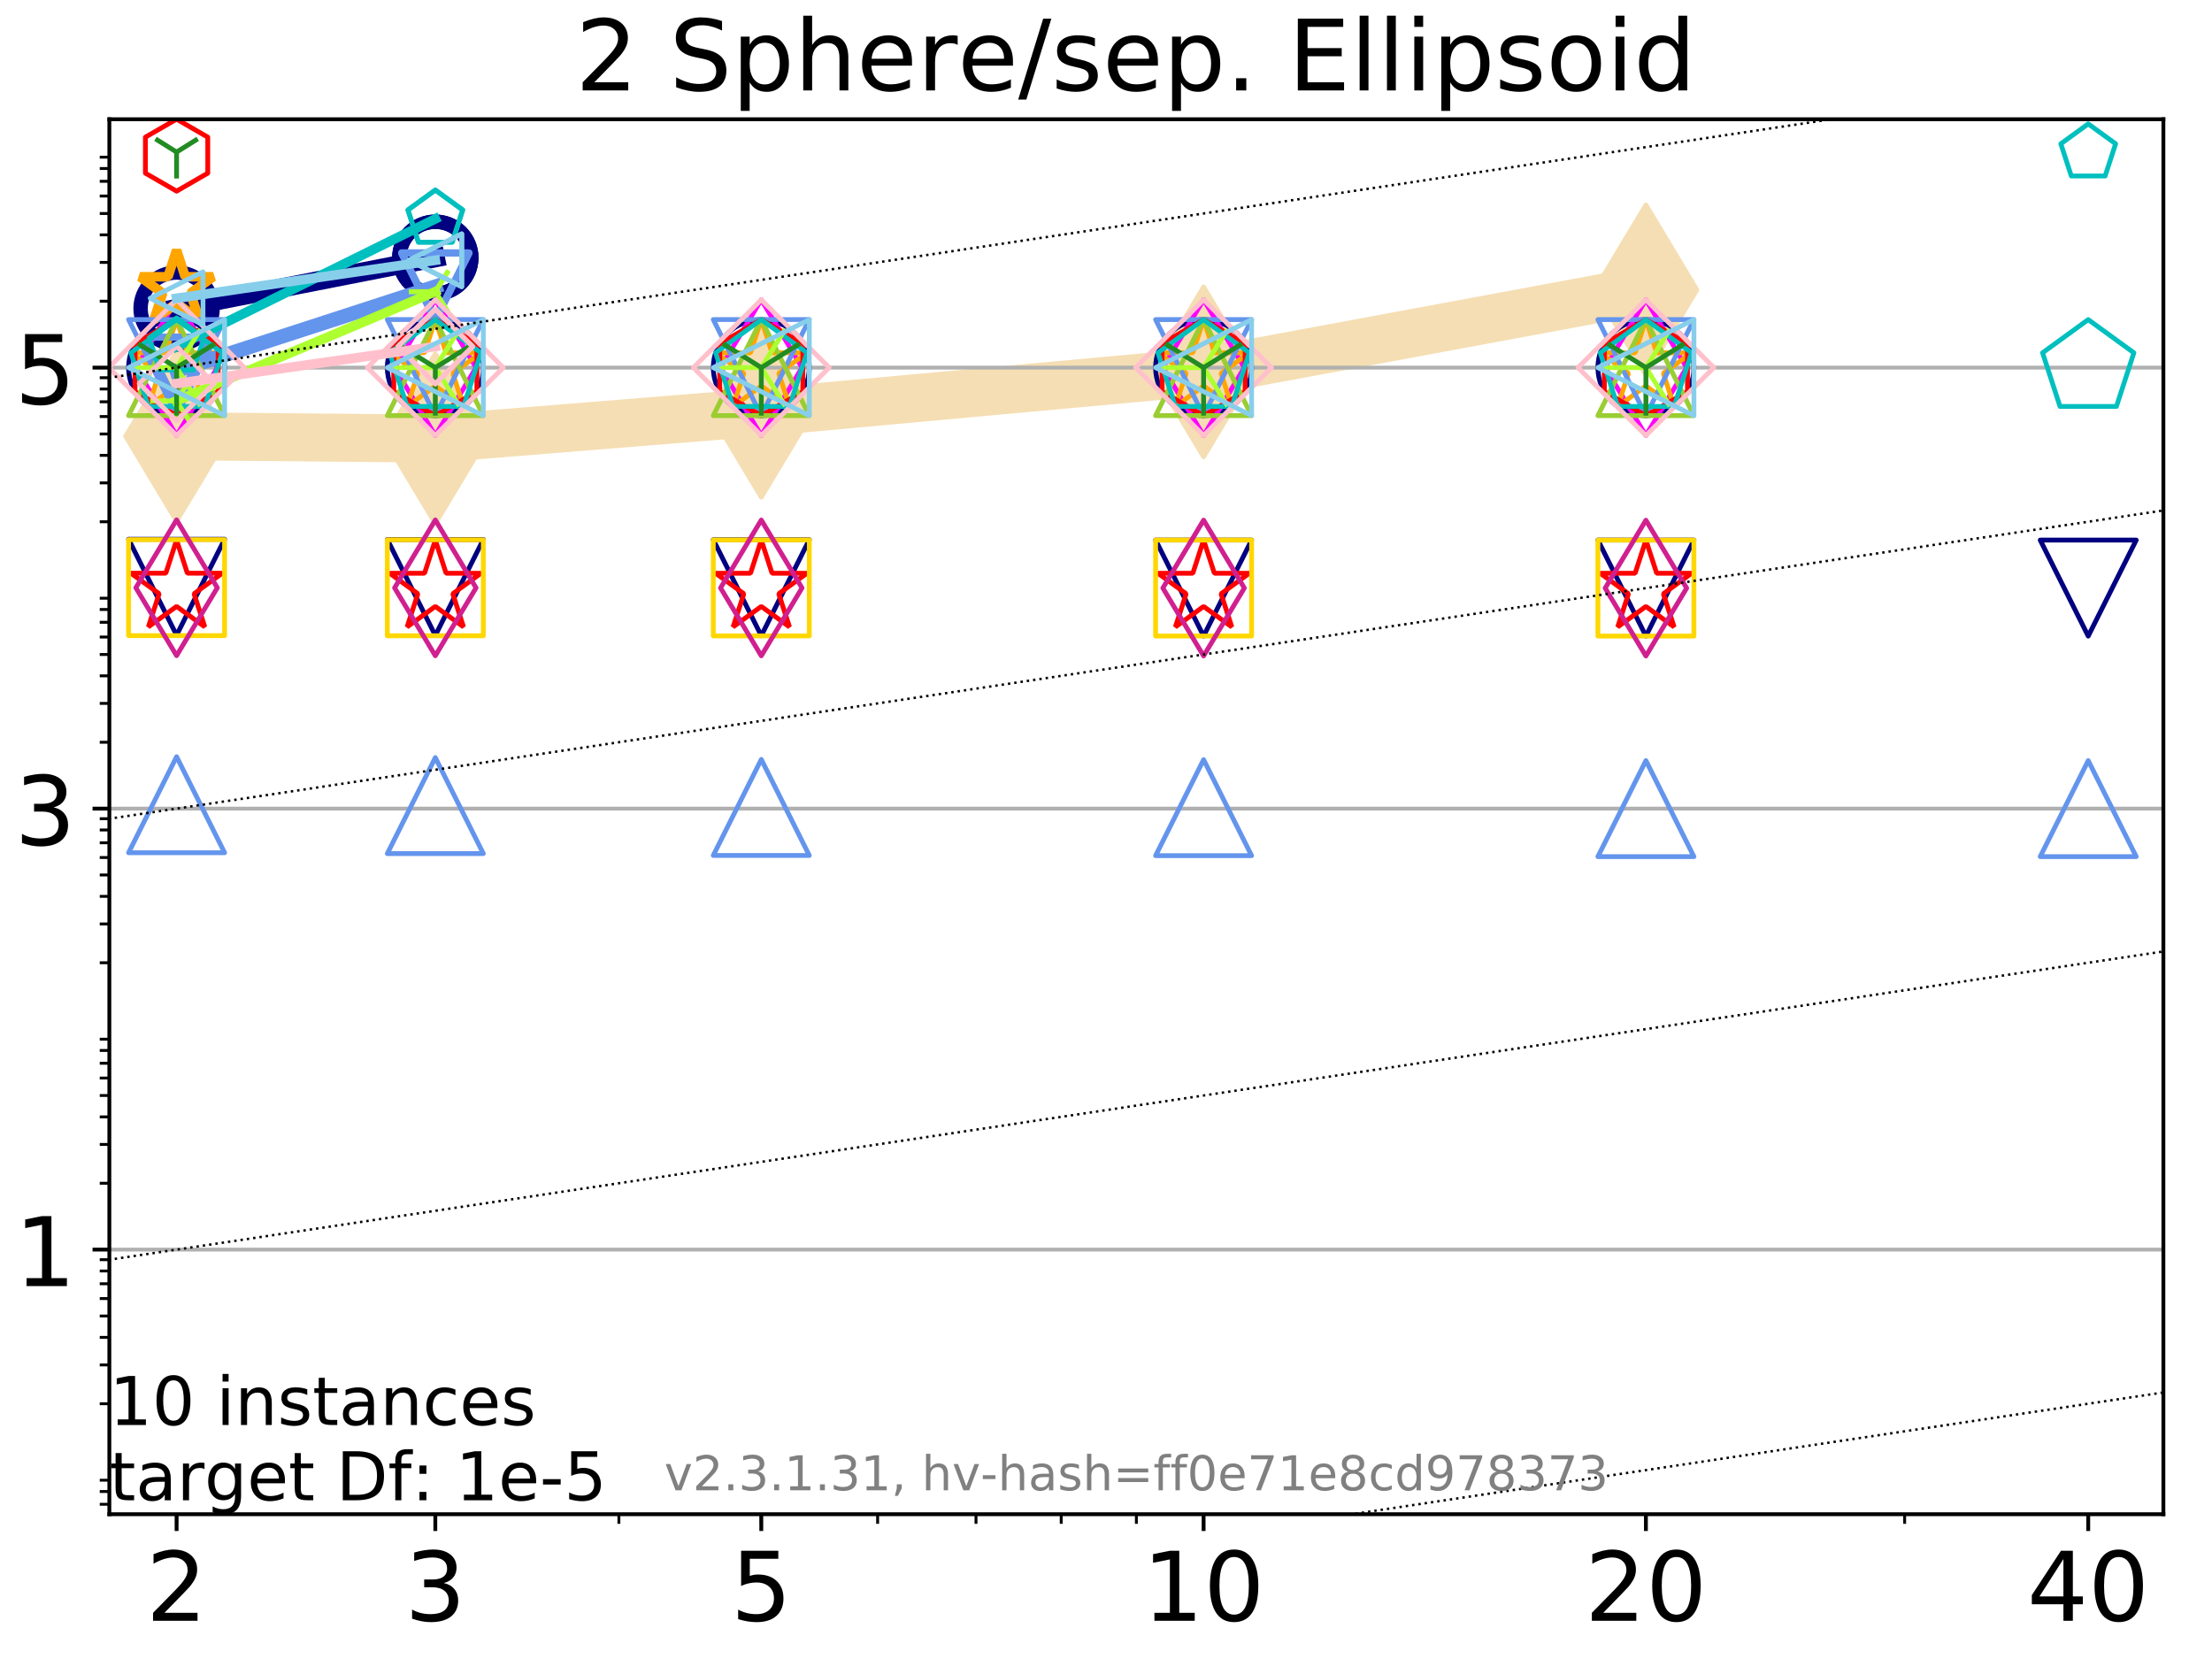 <?xml version="1.0" encoding="utf-8" standalone="no"?>
<!DOCTYPE svg PUBLIC "-//W3C//DTD SVG 1.1//EN"
  "http://www.w3.org/Graphics/SVG/1.1/DTD/svg11.dtd">
<!-- Created with matplotlib (https://matplotlib.org/) -->
<svg height="345.6pt" version="1.1" viewBox="0 0 460.8 345.6" width="460.8pt" xmlns="http://www.w3.org/2000/svg" xmlns:xlink="http://www.w3.org/1999/xlink">
 <defs>
  <style type="text/css">
*{stroke-linecap:butt;stroke-linejoin:round;}
  </style>
 </defs>
 <g id="figure_1">
  <g id="patch_1">
   <path d="M 0 345.6 
L 460.8 345.6 
L 460.8 0 
L 0 0 
z
" style="fill:#ffffff;"/>
  </g>
  <g id="axes_1">
   <g id="patch_2">
    <path d="M 22.78 315.44 
L 450.672 315.44 
L 450.672 24.84 
L 22.78 24.84 
z
" style="fill:#ffffff;"/>
   </g>
   <g id="line2d_1">
    <path clip-path="url(#pe7a09019ab)" d="M 36.786 90.872 
L 90.685 91.376 
L 158.59 85.886 
L 250.732 77.469 
L 342.873 60.388 
" style="fill:none;stroke:#f5deb3;stroke-linecap:square;stroke-width:10;"/>
    <defs>
     <path d="M 0 17.678 
L 10.607 0 
L 0 -17.678 
L -10.607 0 
z
" id="m1c2fada868" style="stroke:#f5deb3;stroke-linejoin:miter;"/>
    </defs>
    <g clip-path="url(#pe7a09019ab)">
     <use style="fill:#f5deb3;stroke:#f5deb3;stroke-linejoin:miter;" x="36.786" xlink:href="#m1c2fada868" y="90.872"/>
     <use style="fill:#f5deb3;stroke:#f5deb3;stroke-linejoin:miter;" x="90.685" xlink:href="#m1c2fada868" y="91.376"/>
     <use style="fill:#f5deb3;stroke:#f5deb3;stroke-linejoin:miter;" x="158.59" xlink:href="#m1c2fada868" y="85.886"/>
     <use style="fill:#f5deb3;stroke:#f5deb3;stroke-linejoin:miter;" x="250.732" xlink:href="#m1c2fada868" y="77.469"/>
     <use style="fill:#f5deb3;stroke:#f5deb3;stroke-linejoin:miter;" x="342.873" xlink:href="#m1c2fada868" y="60.388"/>
    </g>
   </g>
   <g id="matplotlib.axis_1">
    <g id="xtick_1">
     <g id="line2d_2">
      <defs>
       <path d="M 0 0 
L 0 3.5 
" id="mb286a86d9a" style="stroke:#000000;stroke-width:0.8;"/>
      </defs>
      <g>
       <use style="stroke:#000000;stroke-width:0.8;" x="36.786" xlink:href="#mb286a86d9a" y="315.44"/>
      </g>
     </g>
     <g id="text_1">
      <!-- 2 -->
      <defs>
       <path d="M 19.188 8.297 
L 53.609 8.297 
L 53.609 0 
L 7.328 0 
L 7.328 8.297 
Q 12.938 14.109 22.625 23.891 
Q 32.328 33.688 34.812 36.531 
Q 39.547 41.844 41.422 45.531 
Q 43.312 49.219 43.312 52.781 
Q 43.312 58.594 39.234 62.25 
Q 35.156 65.922 28.609 65.922 
Q 23.969 65.922 18.812 64.312 
Q 13.672 62.703 7.812 59.422 
L 7.812 69.391 
Q 13.766 71.781 18.938 73 
Q 24.125 74.219 28.422 74.219 
Q 39.75 74.219 46.484 68.547 
Q 53.219 62.891 53.219 53.422 
Q 53.219 48.922 51.531 44.891 
Q 49.859 40.875 45.406 35.406 
Q 44.188 33.984 37.641 27.219 
Q 31.109 20.453 19.188 8.297 
z
" id="DejaVuSans-50"/>
      </defs>
      <g transform="translate(30.423 337.637)scale(0.2 -0.2)">
       <use xlink:href="#DejaVuSans-50"/>
      </g>
     </g>
    </g>
    <g id="xtick_2">
     <g id="line2d_3">
      <g>
       <use style="stroke:#000000;stroke-width:0.8;" x="90.685" xlink:href="#mb286a86d9a" y="315.44"/>
      </g>
     </g>
     <g id="text_2">
      <!-- 3 -->
      <defs>
       <path d="M 40.578 39.312 
Q 47.656 37.797 51.625 33 
Q 55.609 28.219 55.609 21.188 
Q 55.609 10.406 48.188 4.484 
Q 40.766 -1.422 27.094 -1.422 
Q 22.516 -1.422 17.656 -0.516 
Q 12.797 0.391 7.625 2.203 
L 7.625 11.719 
Q 11.719 9.328 16.594 8.109 
Q 21.484 6.891 26.812 6.891 
Q 36.078 6.891 40.938 10.547 
Q 45.797 14.203 45.797 21.188 
Q 45.797 27.641 41.281 31.266 
Q 36.766 34.906 28.719 34.906 
L 20.219 34.906 
L 20.219 43.016 
L 29.109 43.016 
Q 36.375 43.016 40.234 45.922 
Q 44.094 48.828 44.094 54.297 
Q 44.094 59.906 40.109 62.906 
Q 36.141 65.922 28.719 65.922 
Q 24.656 65.922 20.016 65.031 
Q 15.375 64.156 9.812 62.312 
L 9.812 71.094 
Q 15.438 72.656 20.344 73.438 
Q 25.25 74.219 29.594 74.219 
Q 40.828 74.219 47.359 69.109 
Q 53.906 64.016 53.906 55.328 
Q 53.906 49.266 50.438 45.094 
Q 46.969 40.922 40.578 39.312 
z
" id="DejaVuSans-51"/>
      </defs>
      <g transform="translate(84.323 337.637)scale(0.2 -0.2)">
       <use xlink:href="#DejaVuSans-51"/>
      </g>
     </g>
    </g>
    <g id="xtick_3">
     <g id="line2d_4">
      <g>
       <use style="stroke:#000000;stroke-width:0.8;" x="158.59" xlink:href="#mb286a86d9a" y="315.44"/>
      </g>
     </g>
     <g id="text_3">
      <!-- 5 -->
      <defs>
       <path d="M 10.797 72.906 
L 49.516 72.906 
L 49.516 64.594 
L 19.828 64.594 
L 19.828 46.734 
Q 21.969 47.469 24.109 47.828 
Q 26.266 48.188 28.422 48.188 
Q 40.625 48.188 47.75 41.5 
Q 54.891 34.812 54.891 23.391 
Q 54.891 11.625 47.562 5.094 
Q 40.234 -1.422 26.906 -1.422 
Q 22.312 -1.422 17.547 -0.641 
Q 12.797 0.141 7.719 1.703 
L 7.719 11.625 
Q 12.109 9.234 16.797 8.062 
Q 21.484 6.891 26.703 6.891 
Q 35.156 6.891 40.078 11.328 
Q 45.016 15.766 45.016 23.391 
Q 45.016 31 40.078 35.438 
Q 35.156 39.891 26.703 39.891 
Q 22.75 39.891 18.812 39.016 
Q 14.891 38.141 10.797 36.281 
z
" id="DejaVuSans-53"/>
      </defs>
      <g transform="translate(152.228 337.637)scale(0.2 -0.2)">
       <use xlink:href="#DejaVuSans-53"/>
      </g>
     </g>
    </g>
    <g id="xtick_4">
     <g id="line2d_5">
      <g>
       <use style="stroke:#000000;stroke-width:0.8;" x="250.732" xlink:href="#mb286a86d9a" y="315.44"/>
      </g>
     </g>
     <g id="text_4">
      <!-- 10 -->
      <defs>
       <path d="M 12.406 8.297 
L 28.516 8.297 
L 28.516 63.922 
L 10.984 60.406 
L 10.984 69.391 
L 28.422 72.906 
L 38.281 72.906 
L 38.281 8.297 
L 54.391 8.297 
L 54.391 0 
L 12.406 0 
z
" id="DejaVuSans-49"/>
       <path d="M 31.781 66.406 
Q 24.172 66.406 20.328 58.906 
Q 16.5 51.422 16.5 36.375 
Q 16.5 21.391 20.328 13.891 
Q 24.172 6.391 31.781 6.391 
Q 39.453 6.391 43.281 13.891 
Q 47.125 21.391 47.125 36.375 
Q 47.125 51.422 43.281 58.906 
Q 39.453 66.406 31.781 66.406 
z
M 31.781 74.219 
Q 44.047 74.219 50.516 64.516 
Q 56.984 54.828 56.984 36.375 
Q 56.984 17.969 50.516 8.266 
Q 44.047 -1.422 31.781 -1.422 
Q 19.531 -1.422 13.062 8.266 
Q 6.594 17.969 6.594 36.375 
Q 6.594 54.828 13.062 64.516 
Q 19.531 74.219 31.781 74.219 
z
" id="DejaVuSans-48"/>
      </defs>
      <g transform="translate(238.007 337.637)scale(0.2 -0.2)">
       <use xlink:href="#DejaVuSans-49"/>
       <use x="63.623" xlink:href="#DejaVuSans-48"/>
      </g>
     </g>
    </g>
    <g id="xtick_5">
     <g id="line2d_6">
      <g>
       <use style="stroke:#000000;stroke-width:0.8;" x="342.873" xlink:href="#mb286a86d9a" y="315.44"/>
      </g>
     </g>
     <g id="text_5">
      <!-- 20 -->
      <g transform="translate(330.148 337.637)scale(0.2 -0.2)">
       <use xlink:href="#DejaVuSans-50"/>
       <use x="63.623" xlink:href="#DejaVuSans-48"/>
      </g>
     </g>
    </g>
    <g id="xtick_6">
     <g id="line2d_7">
      <g>
       <use style="stroke:#000000;stroke-width:0.8;" x="435.015" xlink:href="#mb286a86d9a" y="315.44"/>
      </g>
     </g>
     <g id="text_6">
      <!-- 40 -->
      <defs>
       <path d="M 37.797 64.312 
L 12.891 25.391 
L 37.797 25.391 
z
M 35.203 72.906 
L 47.609 72.906 
L 47.609 25.391 
L 58.016 25.391 
L 58.016 17.188 
L 47.609 17.188 
L 47.609 0 
L 37.797 0 
L 37.797 17.188 
L 4.891 17.188 
L 4.891 26.703 
z
" id="DejaVuSans-52"/>
      </defs>
      <g transform="translate(422.29 337.637)scale(0.2 -0.2)">
       <use xlink:href="#DejaVuSans-52"/>
       <use x="63.623" xlink:href="#DejaVuSans-48"/>
      </g>
     </g>
    </g>
    <g id="xtick_7">
     <g id="line2d_8">
      <defs>
       <path d="M 0 0 
L 0 2 
" id="me981cc9630" style="stroke:#000000;stroke-width:0.6;"/>
      </defs>
      <g>
       <use style="stroke:#000000;stroke-width:0.6;" x="36.786" xlink:href="#me981cc9630" y="315.44"/>
      </g>
     </g>
    </g>
    <g id="xtick_8">
     <g id="line2d_9">
      <g>
       <use style="stroke:#000000;stroke-width:0.6;" x="90.685" xlink:href="#me981cc9630" y="315.44"/>
      </g>
     </g>
    </g>
    <g id="xtick_9">
     <g id="line2d_10">
      <g>
       <use style="stroke:#000000;stroke-width:0.6;" x="128.927" xlink:href="#me981cc9630" y="315.44"/>
      </g>
     </g>
    </g>
    <g id="xtick_10">
     <g id="line2d_11">
      <g>
       <use style="stroke:#000000;stroke-width:0.6;" x="158.59" xlink:href="#me981cc9630" y="315.44"/>
      </g>
     </g>
    </g>
    <g id="xtick_11">
     <g id="line2d_12">
      <g>
       <use style="stroke:#000000;stroke-width:0.6;" x="182.827" xlink:href="#me981cc9630" y="315.44"/>
      </g>
     </g>
    </g>
    <g id="xtick_12">
     <g id="line2d_13">
      <g>
       <use style="stroke:#000000;stroke-width:0.6;" x="203.318" xlink:href="#me981cc9630" y="315.44"/>
      </g>
     </g>
    </g>
    <g id="xtick_13">
     <g id="line2d_14">
      <g>
       <use style="stroke:#000000;stroke-width:0.6;" x="221.069" xlink:href="#me981cc9630" y="315.44"/>
      </g>
     </g>
    </g>
    <g id="xtick_14">
     <g id="line2d_15">
      <g>
       <use style="stroke:#000000;stroke-width:0.6;" x="236.726" xlink:href="#me981cc9630" y="315.44"/>
      </g>
     </g>
    </g>
    <g id="xtick_15">
     <g id="line2d_16">
      <g>
       <use style="stroke:#000000;stroke-width:0.6;" x="342.873" xlink:href="#me981cc9630" y="315.44"/>
      </g>
     </g>
    </g>
    <g id="xtick_16">
     <g id="line2d_17">
      <g>
       <use style="stroke:#000000;stroke-width:0.6;" x="396.773" xlink:href="#me981cc9630" y="315.44"/>
      </g>
     </g>
    </g>
    <g id="xtick_17">
     <g id="line2d_18">
      <g>
       <use style="stroke:#000000;stroke-width:0.6;" x="435.015" xlink:href="#me981cc9630" y="315.44"/>
      </g>
     </g>
    </g>
   </g>
   <g id="matplotlib.axis_2">
    <g id="ytick_1">
     <g id="line2d_19">
      <path clip-path="url(#pe7a09019ab)" d="M 22.78 260.319 
L 450.672 260.319 
" style="fill:none;stroke:#b0b0b0;stroke-linecap:square;stroke-width:0.8;"/>
     </g>
     <g id="line2d_20">
      <defs>
       <path d="M 0 0 
L -3.5 0 
" id="m8af84b17a2" style="stroke:#000000;stroke-width:0.8;"/>
      </defs>
      <g>
       <use style="stroke:#000000;stroke-width:0.8;" x="22.78" xlink:href="#m8af84b17a2" y="260.319"/>
      </g>
     </g>
     <g id="text_7">
      <!-- 1 -->
      <g transform="translate(3.055 267.917)scale(0.2 -0.2)">
       <use xlink:href="#DejaVuSans-49"/>
      </g>
     </g>
    </g>
    <g id="ytick_2">
     <g id="line2d_21">
      <path clip-path="url(#pe7a09019ab)" d="M 22.78 168.45 
L 450.672 168.45 
" style="fill:none;stroke:#b0b0b0;stroke-linecap:square;stroke-width:0.8;"/>
     </g>
     <g id="line2d_22">
      <g>
       <use style="stroke:#000000;stroke-width:0.8;" x="22.78" xlink:href="#m8af84b17a2" y="168.45"/>
      </g>
     </g>
     <g id="text_8">
      <!-- 3 -->
      <g transform="translate(3.055 176.048)scale(0.2 -0.2)">
       <use xlink:href="#DejaVuSans-51"/>
      </g>
     </g>
    </g>
    <g id="ytick_3">
     <g id="line2d_23">
      <path clip-path="url(#pe7a09019ab)" d="M 22.78 76.581 
L 450.672 76.581 
" style="fill:none;stroke:#b0b0b0;stroke-linecap:square;stroke-width:0.8;"/>
     </g>
     <g id="line2d_24">
      <g>
       <use style="stroke:#000000;stroke-width:0.8;" x="22.78" xlink:href="#m8af84b17a2" y="76.581"/>
      </g>
     </g>
     <g id="text_9">
      <!-- 5 -->
      <g transform="translate(3.055 84.179)scale(0.2 -0.2)">
       <use xlink:href="#DejaVuSans-53"/>
      </g>
     </g>
    </g>
    <g id="ytick_4">
     <g id="line2d_25">
      <defs>
       <path d="M 0 0 
L -2 0 
" id="maca66e34ed" style="stroke:#000000;stroke-width:0.6;"/>
      </defs>
      <g>
       <use style="stroke:#000000;stroke-width:0.6;" x="22.78" xlink:href="#maca66e34ed" y="313.368"/>
      </g>
     </g>
    </g>
    <g id="ytick_5">
     <g id="line2d_26">
      <g>
       <use style="stroke:#000000;stroke-width:0.6;" x="22.78" xlink:href="#maca66e34ed" y="310.705"/>
      </g>
     </g>
    </g>
    <g id="ytick_6">
     <g id="line2d_27">
      <g>
       <use style="stroke:#000000;stroke-width:0.6;" x="22.78" xlink:href="#maca66e34ed" y="308.355"/>
      </g>
     </g>
    </g>
    <g id="ytick_7">
     <g id="line2d_28">
      <g>
       <use style="stroke:#000000;stroke-width:0.6;" x="22.78" xlink:href="#maca66e34ed" y="292.425"/>
      </g>
     </g>
    </g>
    <g id="ytick_8">
     <g id="line2d_29">
      <g>
       <use style="stroke:#000000;stroke-width:0.6;" x="22.78" xlink:href="#maca66e34ed" y="284.337"/>
      </g>
     </g>
    </g>
    <g id="ytick_9">
     <g id="line2d_30">
      <g>
       <use style="stroke:#000000;stroke-width:0.6;" x="22.78" xlink:href="#maca66e34ed" y="278.598"/>
      </g>
     </g>
    </g>
    <g id="ytick_10">
     <g id="line2d_31">
      <g>
       <use style="stroke:#000000;stroke-width:0.6;" x="22.78" xlink:href="#maca66e34ed" y="274.146"/>
      </g>
     </g>
    </g>
    <g id="ytick_11">
     <g id="line2d_32">
      <g>
       <use style="stroke:#000000;stroke-width:0.6;" x="22.78" xlink:href="#maca66e34ed" y="270.509"/>
      </g>
     </g>
    </g>
    <g id="ytick_12">
     <g id="line2d_33">
      <g>
       <use style="stroke:#000000;stroke-width:0.6;" x="22.78" xlink:href="#maca66e34ed" y="267.434"/>
      </g>
     </g>
    </g>
    <g id="ytick_13">
     <g id="line2d_34">
      <g>
       <use style="stroke:#000000;stroke-width:0.6;" x="22.78" xlink:href="#maca66e34ed" y="264.77"/>
      </g>
     </g>
    </g>
    <g id="ytick_14">
     <g id="line2d_35">
      <g>
       <use style="stroke:#000000;stroke-width:0.6;" x="22.78" xlink:href="#maca66e34ed" y="262.42"/>
      </g>
     </g>
    </g>
    <g id="ytick_15">
     <g id="line2d_36">
      <g>
       <use style="stroke:#000000;stroke-width:0.6;" x="22.78" xlink:href="#maca66e34ed" y="246.491"/>
      </g>
     </g>
    </g>
    <g id="ytick_16">
     <g id="line2d_37">
      <g>
       <use style="stroke:#000000;stroke-width:0.6;" x="22.78" xlink:href="#maca66e34ed" y="238.402"/>
      </g>
     </g>
    </g>
    <g id="ytick_17">
     <g id="line2d_38">
      <g>
       <use style="stroke:#000000;stroke-width:0.6;" x="22.78" xlink:href="#maca66e34ed" y="232.663"/>
      </g>
     </g>
    </g>
    <g id="ytick_18">
     <g id="line2d_39">
      <g>
       <use style="stroke:#000000;stroke-width:0.6;" x="22.78" xlink:href="#maca66e34ed" y="228.212"/>
      </g>
     </g>
    </g>
    <g id="ytick_19">
     <g id="line2d_40">
      <g>
       <use style="stroke:#000000;stroke-width:0.6;" x="22.78" xlink:href="#maca66e34ed" y="224.575"/>
      </g>
     </g>
    </g>
    <g id="ytick_20">
     <g id="line2d_41">
      <g>
       <use style="stroke:#000000;stroke-width:0.6;" x="22.78" xlink:href="#maca66e34ed" y="221.499"/>
      </g>
     </g>
    </g>
    <g id="ytick_21">
     <g id="line2d_42">
      <g>
       <use style="stroke:#000000;stroke-width:0.6;" x="22.78" xlink:href="#maca66e34ed" y="218.836"/>
      </g>
     </g>
    </g>
    <g id="ytick_22">
     <g id="line2d_43">
      <g>
       <use style="stroke:#000000;stroke-width:0.6;" x="22.78" xlink:href="#maca66e34ed" y="216.486"/>
      </g>
     </g>
    </g>
    <g id="ytick_23">
     <g id="line2d_44">
      <g>
       <use style="stroke:#000000;stroke-width:0.6;" x="22.78" xlink:href="#maca66e34ed" y="200.556"/>
      </g>
     </g>
    </g>
    <g id="ytick_24">
     <g id="line2d_45">
      <g>
       <use style="stroke:#000000;stroke-width:0.6;" x="22.78" xlink:href="#maca66e34ed" y="192.468"/>
      </g>
     </g>
    </g>
    <g id="ytick_25">
     <g id="line2d_46">
      <g>
       <use style="stroke:#000000;stroke-width:0.6;" x="22.78" xlink:href="#maca66e34ed" y="186.729"/>
      </g>
     </g>
    </g>
    <g id="ytick_26">
     <g id="line2d_47">
      <g>
       <use style="stroke:#000000;stroke-width:0.6;" x="22.78" xlink:href="#maca66e34ed" y="182.277"/>
      </g>
     </g>
    </g>
    <g id="ytick_27">
     <g id="line2d_48">
      <g>
       <use style="stroke:#000000;stroke-width:0.6;" x="22.78" xlink:href="#maca66e34ed" y="178.64"/>
      </g>
     </g>
    </g>
    <g id="ytick_28">
     <g id="line2d_49">
      <g>
       <use style="stroke:#000000;stroke-width:0.6;" x="22.78" xlink:href="#maca66e34ed" y="175.565"/>
      </g>
     </g>
    </g>
    <g id="ytick_29">
     <g id="line2d_50">
      <g>
       <use style="stroke:#000000;stroke-width:0.6;" x="22.78" xlink:href="#maca66e34ed" y="172.901"/>
      </g>
     </g>
    </g>
    <g id="ytick_30">
     <g id="line2d_51">
      <g>
       <use style="stroke:#000000;stroke-width:0.6;" x="22.78" xlink:href="#maca66e34ed" y="170.552"/>
      </g>
     </g>
    </g>
    <g id="ytick_31">
     <g id="line2d_52">
      <g>
       <use style="stroke:#000000;stroke-width:0.6;" x="22.78" xlink:href="#maca66e34ed" y="154.622"/>
      </g>
     </g>
    </g>
    <g id="ytick_32">
     <g id="line2d_53">
      <g>
       <use style="stroke:#000000;stroke-width:0.6;" x="22.78" xlink:href="#maca66e34ed" y="146.533"/>
      </g>
     </g>
    </g>
    <g id="ytick_33">
     <g id="line2d_54">
      <g>
       <use style="stroke:#000000;stroke-width:0.6;" x="22.78" xlink:href="#maca66e34ed" y="140.794"/>
      </g>
     </g>
    </g>
    <g id="ytick_34">
     <g id="line2d_55">
      <g>
       <use style="stroke:#000000;stroke-width:0.6;" x="22.78" xlink:href="#maca66e34ed" y="136.343"/>
      </g>
     </g>
    </g>
    <g id="ytick_35">
     <g id="line2d_56">
      <g>
       <use style="stroke:#000000;stroke-width:0.6;" x="22.78" xlink:href="#maca66e34ed" y="132.706"/>
      </g>
     </g>
    </g>
    <g id="ytick_36">
     <g id="line2d_57">
      <g>
       <use style="stroke:#000000;stroke-width:0.6;" x="22.78" xlink:href="#maca66e34ed" y="129.631"/>
      </g>
     </g>
    </g>
    <g id="ytick_37">
     <g id="line2d_58">
      <g>
       <use style="stroke:#000000;stroke-width:0.6;" x="22.78" xlink:href="#maca66e34ed" y="126.967"/>
      </g>
     </g>
    </g>
    <g id="ytick_38">
     <g id="line2d_59">
      <g>
       <use style="stroke:#000000;stroke-width:0.6;" x="22.78" xlink:href="#maca66e34ed" y="124.617"/>
      </g>
     </g>
    </g>
    <g id="ytick_39">
     <g id="line2d_60">
      <g>
       <use style="stroke:#000000;stroke-width:0.6;" x="22.78" xlink:href="#maca66e34ed" y="108.688"/>
      </g>
     </g>
    </g>
    <g id="ytick_40">
     <g id="line2d_61">
      <g>
       <use style="stroke:#000000;stroke-width:0.6;" x="22.78" xlink:href="#maca66e34ed" y="100.599"/>
      </g>
     </g>
    </g>
    <g id="ytick_41">
     <g id="line2d_62">
      <g>
       <use style="stroke:#000000;stroke-width:0.6;" x="22.78" xlink:href="#maca66e34ed" y="94.86"/>
      </g>
     </g>
    </g>
    <g id="ytick_42">
     <g id="line2d_63">
      <g>
       <use style="stroke:#000000;stroke-width:0.6;" x="22.78" xlink:href="#maca66e34ed" y="90.408"/>
      </g>
     </g>
    </g>
    <g id="ytick_43">
     <g id="line2d_64">
      <g>
       <use style="stroke:#000000;stroke-width:0.6;" x="22.78" xlink:href="#maca66e34ed" y="86.771"/>
      </g>
     </g>
    </g>
    <g id="ytick_44">
     <g id="line2d_65">
      <g>
       <use style="stroke:#000000;stroke-width:0.6;" x="22.78" xlink:href="#maca66e34ed" y="83.696"/>
      </g>
     </g>
    </g>
    <g id="ytick_45">
     <g id="line2d_66">
      <g>
       <use style="stroke:#000000;stroke-width:0.6;" x="22.78" xlink:href="#maca66e34ed" y="81.032"/>
      </g>
     </g>
    </g>
    <g id="ytick_46">
     <g id="line2d_67">
      <g>
       <use style="stroke:#000000;stroke-width:0.6;" x="22.78" xlink:href="#maca66e34ed" y="78.683"/>
      </g>
     </g>
    </g>
    <g id="ytick_47">
     <g id="line2d_68">
      <g>
       <use style="stroke:#000000;stroke-width:0.6;" x="22.78" xlink:href="#maca66e34ed" y="62.753"/>
      </g>
     </g>
    </g>
    <g id="ytick_48">
     <g id="line2d_69">
      <g>
       <use style="stroke:#000000;stroke-width:0.6;" x="22.78" xlink:href="#maca66e34ed" y="54.664"/>
      </g>
     </g>
    </g>
    <g id="ytick_49">
     <g id="line2d_70">
      <g>
       <use style="stroke:#000000;stroke-width:0.6;" x="22.78" xlink:href="#maca66e34ed" y="48.925"/>
      </g>
     </g>
    </g>
    <g id="ytick_50">
     <g id="line2d_71">
      <g>
       <use style="stroke:#000000;stroke-width:0.6;" x="22.78" xlink:href="#maca66e34ed" y="44.474"/>
      </g>
     </g>
    </g>
    <g id="ytick_51">
     <g id="line2d_72">
      <g>
       <use style="stroke:#000000;stroke-width:0.6;" x="22.78" xlink:href="#maca66e34ed" y="40.837"/>
      </g>
     </g>
    </g>
    <g id="ytick_52">
     <g id="line2d_73">
      <g>
       <use style="stroke:#000000;stroke-width:0.6;" x="22.78" xlink:href="#maca66e34ed" y="37.762"/>
      </g>
     </g>
    </g>
    <g id="ytick_53">
     <g id="line2d_74">
      <g>
       <use style="stroke:#000000;stroke-width:0.6;" x="22.78" xlink:href="#maca66e34ed" y="35.098"/>
      </g>
     </g>
    </g>
    <g id="ytick_54">
     <g id="line2d_75">
      <g>
       <use style="stroke:#000000;stroke-width:0.6;" x="22.78" xlink:href="#maca66e34ed" y="32.748"/>
      </g>
     </g>
    </g>
   </g>
   <g id="line2d_76">
    <path clip-path="url(#pe7a09019ab)" d="M 36.786 64.27 
L 90.685 53.689 
" style="fill:none;stroke:#000080;stroke-linecap:square;stroke-width:4;"/>
    <defs>
     <path d="M 0 7.5 
C 1.989 7.5 3.897 6.71 5.303 5.303 
C 6.71 3.897 7.5 1.989 7.5 0 
C 7.5 -1.989 6.71 -3.897 5.303 -5.303 
C 3.897 -6.71 1.989 -7.5 0 -7.5 
C -1.989 -7.5 -3.897 -6.71 -5.303 -5.303 
C -6.71 -3.897 -7.5 -1.989 -7.5 0 
C -7.5 1.989 -6.71 3.897 -5.303 5.303 
C -3.897 6.71 -1.989 7.5 0 7.5 
z
" id="m2004a8f5a9" style="stroke:#000080;stroke-width:3;"/>
    </defs>
    <g clip-path="url(#pe7a09019ab)">
     <use style="fill-opacity:0;stroke:#000080;stroke-width:3;" x="36.786" xlink:href="#m2004a8f5a9" y="64.27"/>
     <use style="fill-opacity:0;stroke:#000080;stroke-width:3;" x="90.685" xlink:href="#m2004a8f5a9" y="53.689"/>
    </g>
   </g>
   <g id="line2d_77">
    <path clip-path="url(#pe7a09019ab)" d="M 90.685 53.689 
" style="fill:none;stroke:#000080;stroke-linecap:square;stroke-width:4;"/>
    <g clip-path="url(#pe7a09019ab)">
     <use style="fill-opacity:0;stroke:#000080;stroke-width:3;" x="90.685" xlink:href="#m2004a8f5a9" y="53.689"/>
    </g>
   </g>
   <g id="line2d_78"/>
   <g id="line2d_79">
    <defs>
     <path d="M 0 10 
C 2.652 10 5.196 8.946 7.071 7.071 
C 8.946 5.196 10 2.652 10 0 
C 10 -2.652 8.946 -5.196 7.071 -7.071 
C 5.196 -8.946 2.652 -10 0 -10 
C -2.652 -10 -5.196 -8.946 -7.071 -7.071 
C -8.946 -5.196 -10 -2.652 -10 0 
C -10 2.652 -8.946 5.196 -7.071 7.071 
C -5.196 8.946 -2.652 10 0 10 
z
" id="mdd523b63b6" style="stroke:#000080;"/>
    </defs>
    <g clip-path="url(#pe7a09019ab)">
     <use style="fill-opacity:0;stroke:#000080;" x="36.786" xlink:href="#mdd523b63b6" y="76.58"/>
     <use style="fill-opacity:0;stroke:#000080;" x="90.685" xlink:href="#mdd523b63b6" y="76.58"/>
     <use style="fill-opacity:0;stroke:#000080;" x="158.59" xlink:href="#mdd523b63b6" y="76.581"/>
     <use style="fill-opacity:0;stroke:#000080;" x="250.732" xlink:href="#mdd523b63b6" y="76.581"/>
     <use style="fill-opacity:0;stroke:#000080;" x="342.873" xlink:href="#mdd523b63b6" y="76.581"/>
    </g>
   </g>
   <g id="line2d_80"/>
   <g id="line2d_81">
    <defs>
     <path d="M 0 14.142 
L 8.485 0 
L 0 -14.142 
L -8.485 0 
z
" id="m248d55012e" style="stroke:#ff00ff;stroke-linejoin:miter;"/>
    </defs>
    <g clip-path="url(#pe7a09019ab)">
     <use style="fill-opacity:0;stroke:#ff00ff;stroke-linejoin:miter;" x="36.786" xlink:href="#m248d55012e" y="76.581"/>
     <use style="fill-opacity:0;stroke:#ff00ff;stroke-linejoin:miter;" x="90.685" xlink:href="#m248d55012e" y="76.58"/>
     <use style="fill-opacity:0;stroke:#ff00ff;stroke-linejoin:miter;" x="158.59" xlink:href="#m248d55012e" y="76.581"/>
     <use style="fill-opacity:0;stroke:#ff00ff;stroke-linejoin:miter;" x="250.732" xlink:href="#m248d55012e" y="76.581"/>
     <use style="fill-opacity:0;stroke:#ff00ff;stroke-linejoin:miter;" x="342.873" xlink:href="#m248d55012e" y="76.581"/>
    </g>
   </g>
   <g id="line2d_82">
    <path clip-path="url(#pe7a09019ab)" d="M 36.786 60.126 
" style="fill:none;stroke:#ffa500;stroke-linecap:square;stroke-width:3.333;"/>
    <defs>
     <path d="M 0 -8 
L -1.796 -2.472 
L -7.608 -2.472 
L -2.906 0.944 
L -4.702 6.472 
L -0 3.056 
L 4.702 6.472 
L 2.906 0.944 
L 7.608 -2.472 
L 1.796 -2.472 
z
" id="m3f40f1e155" style="stroke:#ffa500;stroke-linejoin:bevel;stroke-width:2;"/>
    </defs>
    <g clip-path="url(#pe7a09019ab)">
     <use style="fill-opacity:0;stroke:#ffa500;stroke-linejoin:bevel;stroke-width:2;" x="36.786" xlink:href="#m3f40f1e155" y="60.126"/>
    </g>
   </g>
   <g id="line2d_83"/>
   <g id="line2d_84">
    <defs>
     <path d="M 0 -10 
L -2.245 -3.09 
L -9.511 -3.09 
L -3.633 1.18 
L -5.878 8.09 
L -0 3.82 
L 5.878 8.09 
L 3.633 1.18 
L 9.511 -3.09 
L 2.245 -3.09 
z
" id="m619ef5ef9d" style="stroke:#ffa500;stroke-linejoin:bevel;"/>
    </defs>
    <g clip-path="url(#pe7a09019ab)">
     <use style="fill-opacity:0;stroke:#ffa500;stroke-linejoin:bevel;" x="36.786" xlink:href="#m619ef5ef9d" y="76.58"/>
     <use style="fill-opacity:0;stroke:#ffa500;stroke-linejoin:bevel;" x="90.685" xlink:href="#m619ef5ef9d" y="76.58"/>
     <use style="fill-opacity:0;stroke:#ffa500;stroke-linejoin:bevel;" x="158.59" xlink:href="#m619ef5ef9d" y="76.581"/>
     <use style="fill-opacity:0;stroke:#ffa500;stroke-linejoin:bevel;" x="250.732" xlink:href="#m619ef5ef9d" y="76.581"/>
     <use style="fill-opacity:0;stroke:#ffa500;stroke-linejoin:bevel;" x="342.873" xlink:href="#m619ef5ef9d" y="76.581"/>
    </g>
   </g>
   <g id="line2d_85">
    <path clip-path="url(#pe7a09019ab)" d="M 36.786 77.224 
L 90.685 59.706 
" style="fill:none;stroke:#6495ed;stroke-linecap:square;stroke-width:3;"/>
    <defs>
     <path d="M -0 7 
L 7 -7 
L -7 -7 
z
" id="mf36bdaff9f" style="stroke:#6495ed;stroke-linejoin:miter;stroke-width:1.5;"/>
    </defs>
    <g clip-path="url(#pe7a09019ab)">
     <use style="fill-opacity:0;stroke:#6495ed;stroke-linejoin:miter;stroke-width:1.5;" x="36.786" xlink:href="#mf36bdaff9f" y="77.224"/>
     <use style="fill-opacity:0;stroke:#6495ed;stroke-linejoin:miter;stroke-width:1.5;" x="90.685" xlink:href="#mf36bdaff9f" y="59.706"/>
    </g>
   </g>
   <g id="line2d_86">
    <path clip-path="url(#pe7a09019ab)" d="M 90.685 59.706 
" style="fill:none;stroke:#6495ed;stroke-linecap:square;stroke-width:3;"/>
    <g clip-path="url(#pe7a09019ab)">
     <use style="fill-opacity:0;stroke:#6495ed;stroke-linejoin:miter;stroke-width:1.5;" x="90.685" xlink:href="#mf36bdaff9f" y="59.706"/>
    </g>
   </g>
   <g id="line2d_87"/>
   <g id="line2d_88">
    <defs>
     <path d="M -0 10 
L 10 -10 
L -10 -10 
z
" id="md4cfaf36fd" style="stroke:#6495ed;stroke-linejoin:miter;"/>
    </defs>
    <g clip-path="url(#pe7a09019ab)">
     <use style="fill-opacity:0;stroke:#6495ed;stroke-linejoin:miter;" x="36.786" xlink:href="#md4cfaf36fd" y="76.578"/>
     <use style="fill-opacity:0;stroke:#6495ed;stroke-linejoin:miter;" x="90.685" xlink:href="#md4cfaf36fd" y="76.567"/>
     <use style="fill-opacity:0;stroke:#6495ed;stroke-linejoin:miter;" x="158.59" xlink:href="#md4cfaf36fd" y="76.571"/>
     <use style="fill-opacity:0;stroke:#6495ed;stroke-linejoin:miter;" x="250.732" xlink:href="#md4cfaf36fd" y="76.578"/>
     <use style="fill-opacity:0;stroke:#6495ed;stroke-linejoin:miter;" x="342.873" xlink:href="#md4cfaf36fd" y="76.578"/>
    </g>
   </g>
   <g id="line2d_89">
    <path clip-path="url(#pe7a09019ab)" d="M 36.786 32.322 
" style="fill:none;stroke:#ff0000;stroke-linecap:square;stroke-width:2.667;"/>
    <defs>
     <path d="M 0 -7.5 
L -6.495 -3.75 
L -6.495 3.75 
L -0 7.5 
L 6.495 3.75 
L 6.495 -3.75 
z
" id="m2e986ef1af" style="stroke:#ff0000;stroke-linejoin:miter;"/>
    </defs>
    <g clip-path="url(#pe7a09019ab)">
     <use style="fill-opacity:0;stroke:#ff0000;stroke-linejoin:miter;" x="36.786" xlink:href="#m2e986ef1af" y="32.322"/>
    </g>
   </g>
   <g id="line2d_90"/>
   <g id="line2d_91">
    <defs>
     <path d="M 0 -10 
L -8.66 -5 
L -8.66 5 
L -0 10 
L 8.66 5 
L 8.66 -5 
z
" id="mb6b8d7068d" style="stroke:#ff0000;stroke-linejoin:miter;"/>
    </defs>
    <g clip-path="url(#pe7a09019ab)">
     <use style="fill-opacity:0;stroke:#ff0000;stroke-linejoin:miter;" x="36.786" xlink:href="#mb6b8d7068d" y="76.58"/>
     <use style="fill-opacity:0;stroke:#ff0000;stroke-linejoin:miter;" x="90.685" xlink:href="#mb6b8d7068d" y="76.58"/>
     <use style="fill-opacity:0;stroke:#ff0000;stroke-linejoin:miter;" x="158.59" xlink:href="#mb6b8d7068d" y="76.581"/>
     <use style="fill-opacity:0;stroke:#ff0000;stroke-linejoin:miter;" x="250.732" xlink:href="#mb6b8d7068d" y="76.581"/>
     <use style="fill-opacity:0;stroke:#ff0000;stroke-linejoin:miter;" x="342.873" xlink:href="#mb6b8d7068d" y="76.581"/>
    </g>
   </g>
   <g id="line2d_92"/>
   <g id="line2d_93">
    <defs>
     <path d="M 0 -10 
L -10 10 
L 10 10 
z
" id="mb8eb1cf1c6" style="stroke:#9acd32;stroke-linejoin:miter;"/>
    </defs>
    <g clip-path="url(#pe7a09019ab)">
     <use style="fill-opacity:0;stroke:#9acd32;stroke-linejoin:miter;" x="36.786" xlink:href="#mb8eb1cf1c6" y="76.58"/>
     <use style="fill-opacity:0;stroke:#9acd32;stroke-linejoin:miter;" x="90.685" xlink:href="#mb8eb1cf1c6" y="76.581"/>
     <use style="fill-opacity:0;stroke:#9acd32;stroke-linejoin:miter;" x="158.59" xlink:href="#mb8eb1cf1c6" y="76.581"/>
     <use style="fill-opacity:0;stroke:#9acd32;stroke-linejoin:miter;" x="250.732" xlink:href="#mb8eb1cf1c6" y="76.581"/>
     <use style="fill-opacity:0;stroke:#9acd32;stroke-linejoin:miter;" x="342.873" xlink:href="#mb8eb1cf1c6" y="76.581"/>
    </g>
   </g>
   <g id="line2d_94">
    <path clip-path="url(#pe7a09019ab)" d="M 36.786 72.217 
L 90.685 45.591 
" style="fill:none;stroke:#00bfbf;stroke-linecap:square;stroke-width:2;"/>
    <defs>
     <path d="M 0 -6 
L -5.706 -1.854 
L -3.527 4.854 
L 3.527 4.854 
L 5.706 -1.854 
z
" id="m71d165ad46" style="stroke:#00bfbf;stroke-linejoin:miter;"/>
    </defs>
    <g clip-path="url(#pe7a09019ab)">
     <use style="fill-opacity:0;stroke:#00bfbf;stroke-linejoin:miter;" x="36.786" xlink:href="#m71d165ad46" y="72.217"/>
     <use style="fill-opacity:0;stroke:#00bfbf;stroke-linejoin:miter;" x="90.685" xlink:href="#m71d165ad46" y="45.591"/>
    </g>
   </g>
   <g id="line2d_95">
    <path clip-path="url(#pe7a09019ab)" d="M 90.685 45.591 
" style="fill:none;stroke:#00bfbf;stroke-linecap:square;stroke-width:2;"/>
    <g clip-path="url(#pe7a09019ab)">
     <use style="fill-opacity:0;stroke:#00bfbf;stroke-linejoin:miter;" x="90.685" xlink:href="#m71d165ad46" y="45.591"/>
    </g>
   </g>
   <g id="line2d_96">
    <path clip-path="url(#pe7a09019ab)" d="M 435.015 31.807 
" style="fill:none;stroke:#00bfbf;stroke-linecap:square;stroke-width:2;"/>
    <g clip-path="url(#pe7a09019ab)">
     <use style="fill-opacity:0;stroke:#00bfbf;stroke-linejoin:miter;" x="435.015" xlink:href="#m71d165ad46" y="31.807"/>
    </g>
   </g>
   <g id="line2d_97"/>
   <g id="line2d_98">
    <defs>
     <path d="M 0 -10 
L -9.511 -3.09 
L -5.878 8.09 
L 5.878 8.09 
L 9.511 -3.09 
z
" id="m93eb43fab0" style="stroke:#00bfbf;stroke-linejoin:miter;"/>
    </defs>
    <g clip-path="url(#pe7a09019ab)">
     <use style="fill-opacity:0;stroke:#00bfbf;stroke-linejoin:miter;" x="36.786" xlink:href="#m93eb43fab0" y="76.581"/>
     <use style="fill-opacity:0;stroke:#00bfbf;stroke-linejoin:miter;" x="90.685" xlink:href="#m93eb43fab0" y="76.581"/>
     <use style="fill-opacity:0;stroke:#00bfbf;stroke-linejoin:miter;" x="158.59" xlink:href="#m93eb43fab0" y="76.581"/>
     <use style="fill-opacity:0;stroke:#00bfbf;stroke-linejoin:miter;" x="250.732" xlink:href="#m93eb43fab0" y="76.581"/>
     <use style="fill-opacity:0;stroke:#00bfbf;stroke-linejoin:miter;" x="342.873" xlink:href="#m93eb43fab0" y="76.581"/>
     <use style="fill-opacity:0;stroke:#00bfbf;stroke-linejoin:miter;" x="435.015" xlink:href="#m93eb43fab0" y="76.581"/>
    </g>
   </g>
   <g id="line2d_99">
    <path clip-path="url(#pe7a09019ab)" d="M 36.786 83.508 
L 90.685 60.755 
" style="fill:none;stroke:#adff2f;stroke-linecap:square;stroke-width:2;"/>
    <defs>
     <path d="M 0 0 
L -5.5 -0 
M 0 0 
L 2.75 4.4 
M 0 0 
L 2.75 -4.4 
" id="m6596047d70" style="stroke:#adff2f;"/>
    </defs>
    <g clip-path="url(#pe7a09019ab)">
     <use style="fill-opacity:0;stroke:#adff2f;" x="36.786" xlink:href="#m6596047d70" y="83.508"/>
     <use style="fill-opacity:0;stroke:#adff2f;" x="90.685" xlink:href="#m6596047d70" y="60.755"/>
    </g>
   </g>
   <g id="line2d_100">
    <path clip-path="url(#pe7a09019ab)" d="M 90.685 60.755 
" style="fill:none;stroke:#adff2f;stroke-linecap:square;stroke-width:2;"/>
    <g clip-path="url(#pe7a09019ab)">
     <use style="fill-opacity:0;stroke:#adff2f;" x="90.685" xlink:href="#m6596047d70" y="60.755"/>
    </g>
   </g>
   <g id="line2d_101"/>
   <g id="line2d_102">
    <defs>
     <path d="M 0 0 
L -10 -0 
M 0 0 
L 5 8 
M 0 0 
L 5 -8 
" id="m8bccb5afe1" style="stroke:#adff2f;"/>
    </defs>
    <g clip-path="url(#pe7a09019ab)">
     <use style="fill-opacity:0;stroke:#adff2f;" x="36.786" xlink:href="#m8bccb5afe1" y="76.572"/>
     <use style="fill-opacity:0;stroke:#adff2f;" x="90.685" xlink:href="#m8bccb5afe1" y="76.575"/>
     <use style="fill-opacity:0;stroke:#adff2f;" x="158.59" xlink:href="#m8bccb5afe1" y="76.577"/>
     <use style="fill-opacity:0;stroke:#adff2f;" x="250.732" xlink:href="#m8bccb5afe1" y="76.579"/>
     <use style="fill-opacity:0;stroke:#adff2f;" x="342.873" xlink:href="#m8bccb5afe1" y="76.58"/>
    </g>
   </g>
   <g id="line2d_103">
    <path clip-path="url(#pe7a09019ab)" d="M 36.786 31.679 
" style="fill:none;stroke:#228b22;stroke-linecap:square;stroke-width:2;"/>
    <defs>
     <path d="M 0 0 
L 0 5.5 
M 0 0 
L 4.4 -2.75 
M 0 0 
L -4.4 -2.75 
" id="m327590de0c" style="stroke:#228b22;"/>
    </defs>
    <g clip-path="url(#pe7a09019ab)">
     <use style="fill-opacity:0;stroke:#228b22;" x="36.786" xlink:href="#m327590de0c" y="31.679"/>
    </g>
   </g>
   <g id="line2d_104"/>
   <g id="line2d_105">
    <defs>
     <path d="M 0 0 
L 0 10 
M 0 0 
L 8 -5 
M 0 0 
L -8 -5 
" id="m5481864cd7" style="stroke:#228b22;"/>
    </defs>
    <g clip-path="url(#pe7a09019ab)">
     <use style="fill-opacity:0;stroke:#228b22;" x="36.786" xlink:href="#m5481864cd7" y="76.581"/>
     <use style="fill-opacity:0;stroke:#228b22;" x="90.685" xlink:href="#m5481864cd7" y="76.581"/>
     <use style="fill-opacity:0;stroke:#228b22;" x="158.59" xlink:href="#m5481864cd7" y="76.581"/>
     <use style="fill-opacity:0;stroke:#228b22;" x="250.732" xlink:href="#m5481864cd7" y="76.581"/>
     <use style="fill-opacity:0;stroke:#228b22;" x="342.873" xlink:href="#m5481864cd7" y="76.581"/>
    </g>
   </g>
   <g id="line2d_106">
    <path clip-path="url(#pe7a09019ab)" d="M 36.786 79.893 
L 90.685 72.198 
" style="fill:none;stroke:#ffc0cb;stroke-linecap:square;stroke-width:2;"/>
    <defs>
     <path d="M 0 7.778 
L 7.778 0 
L 0 -7.778 
L -7.778 0 
z
" id="mda04d9adc8" style="stroke:#ffc0cb;stroke-linejoin:miter;"/>
    </defs>
    <g clip-path="url(#pe7a09019ab)">
     <use style="fill-opacity:0;stroke:#ffc0cb;stroke-linejoin:miter;" x="36.786" xlink:href="#mda04d9adc8" y="79.893"/>
     <use style="fill-opacity:0;stroke:#ffc0cb;stroke-linejoin:miter;" x="90.685" xlink:href="#mda04d9adc8" y="72.198"/>
    </g>
   </g>
   <g id="line2d_107">
    <path clip-path="url(#pe7a09019ab)" d="M 90.685 72.198 
" style="fill:none;stroke:#ffc0cb;stroke-linecap:square;stroke-width:2;"/>
    <g clip-path="url(#pe7a09019ab)">
     <use style="fill-opacity:0;stroke:#ffc0cb;stroke-linejoin:miter;" x="90.685" xlink:href="#mda04d9adc8" y="72.198"/>
    </g>
   </g>
   <g id="line2d_108"/>
   <g id="line2d_109">
    <defs>
     <path d="M 0 14.142 
L 14.142 0 
L 0 -14.142 
L -14.142 0 
z
" id="m3c0b176158" style="stroke:#ffc0cb;stroke-linejoin:miter;"/>
    </defs>
    <g clip-path="url(#pe7a09019ab)">
     <use style="fill-opacity:0;stroke:#ffc0cb;stroke-linejoin:miter;" x="36.786" xlink:href="#m3c0b176158" y="76.581"/>
     <use style="fill-opacity:0;stroke:#ffc0cb;stroke-linejoin:miter;" x="90.685" xlink:href="#m3c0b176158" y="76.581"/>
     <use style="fill-opacity:0;stroke:#ffc0cb;stroke-linejoin:miter;" x="158.59" xlink:href="#m3c0b176158" y="76.581"/>
     <use style="fill-opacity:0;stroke:#ffc0cb;stroke-linejoin:miter;" x="250.732" xlink:href="#m3c0b176158" y="76.581"/>
     <use style="fill-opacity:0;stroke:#ffc0cb;stroke-linejoin:miter;" x="342.873" xlink:href="#m3c0b176158" y="76.581"/>
    </g>
   </g>
   <g id="line2d_110">
    <path clip-path="url(#pe7a09019ab)" d="M 36.786 62.135 
L 90.685 54.22 
" style="fill:none;stroke:#87ceeb;stroke-linecap:square;stroke-width:2;"/>
    <defs>
     <path d="M -5.5 -0 
L 5.5 5.5 
L 5.5 -5.5 
z
" id="md1a47cb704" style="stroke:#87ceeb;stroke-linejoin:miter;"/>
    </defs>
    <g clip-path="url(#pe7a09019ab)">
     <use style="fill-opacity:0;stroke:#87ceeb;stroke-linejoin:miter;" x="36.786" xlink:href="#md1a47cb704" y="62.135"/>
     <use style="fill-opacity:0;stroke:#87ceeb;stroke-linejoin:miter;" x="90.685" xlink:href="#md1a47cb704" y="54.22"/>
    </g>
   </g>
   <g id="line2d_111">
    <path clip-path="url(#pe7a09019ab)" d="M 90.685 54.22 
" style="fill:none;stroke:#87ceeb;stroke-linecap:square;stroke-width:2;"/>
    <g clip-path="url(#pe7a09019ab)">
     <use style="fill-opacity:0;stroke:#87ceeb;stroke-linejoin:miter;" x="90.685" xlink:href="#md1a47cb704" y="54.22"/>
    </g>
   </g>
   <g id="line2d_112"/>
   <g id="line2d_113">
    <defs>
     <path d="M -10 -0 
L 10 10 
L 10 -10 
z
" id="mcbc0064b8a" style="stroke:#87ceeb;stroke-linejoin:miter;"/>
    </defs>
    <g clip-path="url(#pe7a09019ab)">
     <use style="fill-opacity:0;stroke:#87ceeb;stroke-linejoin:miter;" x="36.786" xlink:href="#mcbc0064b8a" y="76.581"/>
     <use style="fill-opacity:0;stroke:#87ceeb;stroke-linejoin:miter;" x="90.685" xlink:href="#mcbc0064b8a" y="76.581"/>
     <use style="fill-opacity:0;stroke:#87ceeb;stroke-linejoin:miter;" x="158.59" xlink:href="#mcbc0064b8a" y="76.581"/>
     <use style="fill-opacity:0;stroke:#87ceeb;stroke-linejoin:miter;" x="250.732" xlink:href="#mcbc0064b8a" y="76.581"/>
     <use style="fill-opacity:0;stroke:#87ceeb;stroke-linejoin:miter;" x="342.873" xlink:href="#mcbc0064b8a" y="76.581"/>
    </g>
   </g>
   <g id="line2d_114"/>
   <g id="line2d_115">
    <defs>
     <path d="M -0 10 
L 10 -10 
L -10 -10 
z
" id="meb76ecd37d" style="stroke:#000080;stroke-linejoin:miter;"/>
    </defs>
    <g clip-path="url(#pe7a09019ab)">
     <use style="fill-opacity:0;stroke:#000080;stroke-linejoin:miter;" x="36.786" xlink:href="#meb76ecd37d" y="122.333"/>
     <use style="fill-opacity:0;stroke:#000080;stroke-linejoin:miter;" x="90.685" xlink:href="#meb76ecd37d" y="122.387"/>
     <use style="fill-opacity:0;stroke:#000080;stroke-linejoin:miter;" x="158.59" xlink:href="#meb76ecd37d" y="122.436"/>
     <use style="fill-opacity:0;stroke:#000080;stroke-linejoin:miter;" x="250.732" xlink:href="#meb76ecd37d" y="122.5"/>
     <use style="fill-opacity:0;stroke:#000080;stroke-linejoin:miter;" x="342.873" xlink:href="#meb76ecd37d" y="122.505"/>
     <use style="fill-opacity:0;stroke:#000080;stroke-linejoin:miter;" x="435.015" xlink:href="#meb76ecd37d" y="122.51"/>
    </g>
   </g>
   <g id="line2d_116"/>
   <g id="line2d_117">
    <defs>
     <path d="M 0 -10 
L -2.245 -3.09 
L -9.511 -3.09 
L -3.633 1.18 
L -5.878 8.09 
L -0 3.82 
L 5.878 8.09 
L 3.633 1.18 
L 9.511 -3.09 
L 2.245 -3.09 
z
" id="m396adc0d6b" style="stroke:#ff0000;stroke-linejoin:bevel;"/>
    </defs>
    <g clip-path="url(#pe7a09019ab)">
     <use style="fill-opacity:0;stroke:#ff0000;stroke-linejoin:bevel;" x="36.786" xlink:href="#m396adc0d6b" y="122.503"/>
     <use style="fill-opacity:0;stroke:#ff0000;stroke-linejoin:bevel;" x="90.685" xlink:href="#m396adc0d6b" y="122.508"/>
     <use style="fill-opacity:0;stroke:#ff0000;stroke-linejoin:bevel;" x="158.59" xlink:href="#m396adc0d6b" y="122.51"/>
     <use style="fill-opacity:0;stroke:#ff0000;stroke-linejoin:bevel;" x="250.732" xlink:href="#m396adc0d6b" y="122.513"/>
     <use style="fill-opacity:0;stroke:#ff0000;stroke-linejoin:bevel;" x="342.873" xlink:href="#m396adc0d6b" y="122.515"/>
    </g>
   </g>
   <g id="line2d_118"/>
   <g id="line2d_119">
    <defs>
     <path d="M -10 10 
L 10 10 
L 10 -10 
L -10 -10 
z
" id="ma075480ac3" style="stroke:#ffd700;stroke-linejoin:miter;"/>
    </defs>
    <g clip-path="url(#pe7a09019ab)">
     <use style="fill-opacity:0;stroke:#ffd700;stroke-linejoin:miter;" x="36.786" xlink:href="#ma075480ac3" y="122.416"/>
     <use style="fill-opacity:0;stroke:#ffd700;stroke-linejoin:miter;" x="90.685" xlink:href="#ma075480ac3" y="122.442"/>
     <use style="fill-opacity:0;stroke:#ffd700;stroke-linejoin:miter;" x="158.59" xlink:href="#ma075480ac3" y="122.472"/>
     <use style="fill-opacity:0;stroke:#ffd700;stroke-linejoin:miter;" x="250.732" xlink:href="#ma075480ac3" y="122.496"/>
     <use style="fill-opacity:0;stroke:#ffd700;stroke-linejoin:miter;" x="342.873" xlink:href="#ma075480ac3" y="122.512"/>
    </g>
   </g>
   <g id="line2d_120"/>
   <g id="line2d_121">
    <defs>
     <path d="M 0 14.142 
L 8.485 0 
L 0 -14.142 
L -8.485 0 
z
" id="m38eb740da9" style="stroke:#d02090;stroke-linejoin:miter;"/>
    </defs>
    <g clip-path="url(#pe7a09019ab)">
     <use style="fill-opacity:0;stroke:#d02090;stroke-linejoin:miter;" x="36.786" xlink:href="#m38eb740da9" y="122.442"/>
     <use style="fill-opacity:0;stroke:#d02090;stroke-linejoin:miter;" x="90.685" xlink:href="#m38eb740da9" y="122.459"/>
     <use style="fill-opacity:0;stroke:#d02090;stroke-linejoin:miter;" x="158.59" xlink:href="#m38eb740da9" y="122.477"/>
     <use style="fill-opacity:0;stroke:#d02090;stroke-linejoin:miter;" x="250.732" xlink:href="#m38eb740da9" y="122.5"/>
     <use style="fill-opacity:0;stroke:#d02090;stroke-linejoin:miter;" x="342.873" xlink:href="#m38eb740da9" y="122.515"/>
    </g>
   </g>
   <g id="line2d_122"/>
   <g id="line2d_123">
    <defs>
     <path d="M 0 -10 
L -10 10 
L 10 10 
z
" id="ma80fb60779" style="stroke:#6495ed;stroke-linejoin:miter;"/>
    </defs>
    <g clip-path="url(#pe7a09019ab)">
     <use style="fill-opacity:0;stroke:#6495ed;stroke-linejoin:miter;" x="36.786" xlink:href="#ma80fb60779" y="167.639"/>
     <use style="fill-opacity:0;stroke:#6495ed;stroke-linejoin:miter;" x="90.685" xlink:href="#ma80fb60779" y="167.821"/>
     <use style="fill-opacity:0;stroke:#6495ed;stroke-linejoin:miter;" x="158.59" xlink:href="#ma80fb60779" y="168.204"/>
     <use style="fill-opacity:0;stroke:#6495ed;stroke-linejoin:miter;" x="250.732" xlink:href="#ma80fb60779" y="168.251"/>
     <use style="fill-opacity:0;stroke:#6495ed;stroke-linejoin:miter;" x="342.873" xlink:href="#ma80fb60779" y="168.449"/>
     <use style="fill-opacity:0;stroke:#6495ed;stroke-linejoin:miter;" x="435.015" xlink:href="#ma80fb60779" y="168.449"/>
    </g>
   </g>
   <g id="line2d_124"/>
   <g id="line2d_125">
    <path clip-path="url(#pe7a09019ab)" d="M 74.019 346.6 
L 461.8 288.406 
" style="fill:none;stroke:#000000;stroke-dasharray:0.5,0.825;stroke-dashoffset:0;stroke-width:0.5;"/>
   </g>
   <g id="line2d_126">
    <path clip-path="url(#pe7a09019ab)" d="M -1 265.989 
L 461.8 196.537 
" style="fill:none;stroke:#000000;stroke-dasharray:0.5,0.825;stroke-dashoffset:0;stroke-width:0.5;"/>
   </g>
   <g id="line2d_127">
    <path clip-path="url(#pe7a09019ab)" d="M -1 174.12 
L 461.8 104.668 
" style="fill:none;stroke:#000000;stroke-dasharray:0.5,0.825;stroke-dashoffset:0;stroke-width:0.5;"/>
   </g>
   <g id="line2d_128">
    <path clip-path="url(#pe7a09019ab)" d="M -1 82.251 
L 461.8 12.799 
" style="fill:none;stroke:#000000;stroke-dasharray:0.5,0.825;stroke-dashoffset:0;stroke-width:0.5;"/>
   </g>
   <g id="line2d_129">
    <path clip-path="url(#pe7a09019ab)" style="fill:none;stroke:#000000;stroke-dasharray:0.5,0.825;stroke-dashoffset:0;stroke-width:0.5;"/>
   </g>
   <g id="patch_3">
    <path d="M 22.78 315.44 
L 22.78 24.84 
" style="fill:none;stroke:#000000;stroke-linecap:square;stroke-linejoin:miter;stroke-width:0.8;"/>
   </g>
   <g id="patch_4">
    <path d="M 450.672 315.44 
L 450.672 24.84 
" style="fill:none;stroke:#000000;stroke-linecap:square;stroke-linejoin:miter;stroke-width:0.8;"/>
   </g>
   <g id="patch_5">
    <path d="M 22.78 315.44 
L 450.672 315.44 
" style="fill:none;stroke:#000000;stroke-linecap:square;stroke-linejoin:miter;stroke-width:0.8;"/>
   </g>
   <g id="patch_6">
    <path d="M 22.78 24.84 
L 450.672 24.84 
" style="fill:none;stroke:#000000;stroke-linecap:square;stroke-linejoin:miter;stroke-width:0.8;"/>
   </g>
   <g id="text_10">
    <!-- 10 instances -->
    <defs>
     <path id="DejaVuSans-32"/>
     <path d="M 9.422 54.688 
L 18.406 54.688 
L 18.406 0 
L 9.422 0 
z
M 9.422 75.984 
L 18.406 75.984 
L 18.406 64.594 
L 9.422 64.594 
z
" id="DejaVuSans-105"/>
     <path d="M 54.891 33.016 
L 54.891 0 
L 45.906 0 
L 45.906 32.719 
Q 45.906 40.484 42.875 44.328 
Q 39.844 48.188 33.797 48.188 
Q 26.516 48.188 22.312 43.547 
Q 18.109 38.922 18.109 30.906 
L 18.109 0 
L 9.078 0 
L 9.078 54.688 
L 18.109 54.688 
L 18.109 46.188 
Q 21.344 51.125 25.703 53.562 
Q 30.078 56 35.797 56 
Q 45.219 56 50.047 50.172 
Q 54.891 44.344 54.891 33.016 
z
" id="DejaVuSans-110"/>
     <path d="M 44.281 53.078 
L 44.281 44.578 
Q 40.484 46.531 36.375 47.5 
Q 32.281 48.484 27.875 48.484 
Q 21.188 48.484 17.844 46.438 
Q 14.5 44.391 14.5 40.281 
Q 14.5 37.156 16.891 35.375 
Q 19.281 33.594 26.516 31.984 
L 29.594 31.297 
Q 39.156 29.25 43.188 25.516 
Q 47.219 21.781 47.219 15.094 
Q 47.219 7.469 41.188 3.016 
Q 35.156 -1.422 24.609 -1.422 
Q 20.219 -1.422 15.453 -0.562 
Q 10.688 0.297 5.422 2 
L 5.422 11.281 
Q 10.406 8.688 15.234 7.391 
Q 20.062 6.109 24.812 6.109 
Q 31.156 6.109 34.562 8.281 
Q 37.984 10.453 37.984 14.406 
Q 37.984 18.062 35.516 20.016 
Q 33.062 21.969 24.703 23.781 
L 21.578 24.516 
Q 13.234 26.266 9.516 29.906 
Q 5.812 33.547 5.812 39.891 
Q 5.812 47.609 11.281 51.797 
Q 16.75 56 26.812 56 
Q 31.781 56 36.172 55.266 
Q 40.578 54.547 44.281 53.078 
z
" id="DejaVuSans-115"/>
     <path d="M 18.312 70.219 
L 18.312 54.688 
L 36.812 54.688 
L 36.812 47.703 
L 18.312 47.703 
L 18.312 18.016 
Q 18.312 11.328 20.141 9.422 
Q 21.969 7.516 27.594 7.516 
L 36.812 7.516 
L 36.812 0 
L 27.594 0 
Q 17.188 0 13.234 3.875 
Q 9.281 7.766 9.281 18.016 
L 9.281 47.703 
L 2.688 47.703 
L 2.688 54.688 
L 9.281 54.688 
L 9.281 70.219 
z
" id="DejaVuSans-116"/>
     <path d="M 34.281 27.484 
Q 23.391 27.484 19.188 25 
Q 14.984 22.516 14.984 16.5 
Q 14.984 11.719 18.141 8.906 
Q 21.297 6.109 26.703 6.109 
Q 34.188 6.109 38.703 11.406 
Q 43.219 16.703 43.219 25.484 
L 43.219 27.484 
z
M 52.203 31.203 
L 52.203 0 
L 43.219 0 
L 43.219 8.297 
Q 40.141 3.328 35.547 0.953 
Q 30.953 -1.422 24.312 -1.422 
Q 15.922 -1.422 10.953 3.297 
Q 6 8.016 6 15.922 
Q 6 25.141 12.172 29.828 
Q 18.359 34.516 30.609 34.516 
L 43.219 34.516 
L 43.219 35.406 
Q 43.219 41.609 39.141 45 
Q 35.062 48.391 27.688 48.391 
Q 23 48.391 18.547 47.266 
Q 14.109 46.141 10.016 43.891 
L 10.016 52.203 
Q 14.938 54.109 19.578 55.047 
Q 24.219 56 28.609 56 
Q 40.484 56 46.344 49.844 
Q 52.203 43.703 52.203 31.203 
z
" id="DejaVuSans-97"/>
     <path d="M 48.781 52.594 
L 48.781 44.188 
Q 44.969 46.297 41.141 47.344 
Q 37.312 48.391 33.406 48.391 
Q 24.656 48.391 19.812 42.844 
Q 14.984 37.312 14.984 27.297 
Q 14.984 17.281 19.812 11.734 
Q 24.656 6.203 33.406 6.203 
Q 37.312 6.203 41.141 7.25 
Q 44.969 8.297 48.781 10.406 
L 48.781 2.094 
Q 45.016 0.344 40.984 -0.531 
Q 36.969 -1.422 32.422 -1.422 
Q 20.062 -1.422 12.781 6.344 
Q 5.516 14.109 5.516 27.297 
Q 5.516 40.672 12.859 48.328 
Q 20.219 56 33.016 56 
Q 37.156 56 41.109 55.141 
Q 45.062 54.297 48.781 52.594 
z
" id="DejaVuSans-99"/>
     <path d="M 56.203 29.594 
L 56.203 25.203 
L 14.891 25.203 
Q 15.484 15.922 20.484 11.062 
Q 25.484 6.203 34.422 6.203 
Q 39.594 6.203 44.453 7.469 
Q 49.312 8.734 54.109 11.281 
L 54.109 2.781 
Q 49.266 0.734 44.188 -0.344 
Q 39.109 -1.422 33.891 -1.422 
Q 20.797 -1.422 13.156 6.188 
Q 5.516 13.812 5.516 26.812 
Q 5.516 40.234 12.766 48.109 
Q 20.016 56 32.328 56 
Q 43.359 56 49.781 48.891 
Q 56.203 41.797 56.203 29.594 
z
M 47.219 32.234 
Q 47.125 39.594 43.094 43.984 
Q 39.062 48.391 32.422 48.391 
Q 24.906 48.391 20.391 44.141 
Q 15.875 39.891 15.188 32.172 
z
" id="DejaVuSans-101"/>
    </defs>
    <g transform="translate(22.78 296.851)scale(0.14 -0.14)">
     <use xlink:href="#DejaVuSans-49"/>
     <use x="63.623" xlink:href="#DejaVuSans-48"/>
     <use x="127.246" xlink:href="#DejaVuSans-32"/>
     <use x="159.033" xlink:href="#DejaVuSans-105"/>
     <use x="186.816" xlink:href="#DejaVuSans-110"/>
     <use x="250.195" xlink:href="#DejaVuSans-115"/>
     <use x="302.295" xlink:href="#DejaVuSans-116"/>
     <use x="341.504" xlink:href="#DejaVuSans-97"/>
     <use x="402.783" xlink:href="#DejaVuSans-110"/>
     <use x="466.162" xlink:href="#DejaVuSans-99"/>
     <use x="521.143" xlink:href="#DejaVuSans-101"/>
     <use x="582.666" xlink:href="#DejaVuSans-115"/>
    </g>
    <!-- target Df: 1e-5 -->
    <defs>
     <path d="M 41.109 46.297 
Q 39.594 47.172 37.812 47.578 
Q 36.031 48 33.891 48 
Q 26.266 48 22.188 43.047 
Q 18.109 38.094 18.109 28.812 
L 18.109 0 
L 9.078 0 
L 9.078 54.688 
L 18.109 54.688 
L 18.109 46.188 
Q 20.953 51.172 25.484 53.578 
Q 30.031 56 36.531 56 
Q 37.453 56 38.578 55.875 
Q 39.703 55.766 41.062 55.516 
z
" id="DejaVuSans-114"/>
     <path d="M 45.406 27.984 
Q 45.406 37.75 41.375 43.109 
Q 37.359 48.484 30.078 48.484 
Q 22.859 48.484 18.828 43.109 
Q 14.797 37.75 14.797 27.984 
Q 14.797 18.266 18.828 12.891 
Q 22.859 7.516 30.078 7.516 
Q 37.359 7.516 41.375 12.891 
Q 45.406 18.266 45.406 27.984 
z
M 54.391 6.781 
Q 54.391 -7.172 48.188 -13.984 
Q 42 -20.797 29.203 -20.797 
Q 24.469 -20.797 20.266 -20.094 
Q 16.062 -19.391 12.109 -17.922 
L 12.109 -9.188 
Q 16.062 -11.328 19.922 -12.344 
Q 23.781 -13.375 27.781 -13.375 
Q 36.625 -13.375 41.016 -8.766 
Q 45.406 -4.156 45.406 5.172 
L 45.406 9.625 
Q 42.625 4.781 38.281 2.391 
Q 33.938 0 27.875 0 
Q 17.828 0 11.672 7.656 
Q 5.516 15.328 5.516 27.984 
Q 5.516 40.672 11.672 48.328 
Q 17.828 56 27.875 56 
Q 33.938 56 38.281 53.609 
Q 42.625 51.219 45.406 46.391 
L 45.406 54.688 
L 54.391 54.688 
z
" id="DejaVuSans-103"/>
     <path d="M 19.672 64.797 
L 19.672 8.109 
L 31.594 8.109 
Q 46.688 8.109 53.688 14.938 
Q 60.688 21.781 60.688 36.531 
Q 60.688 51.172 53.688 57.984 
Q 46.688 64.797 31.594 64.797 
z
M 9.812 72.906 
L 30.078 72.906 
Q 51.266 72.906 61.172 64.094 
Q 71.094 55.281 71.094 36.531 
Q 71.094 17.672 61.125 8.828 
Q 51.172 0 30.078 0 
L 9.812 0 
z
" id="DejaVuSans-68"/>
     <path d="M 37.109 75.984 
L 37.109 68.5 
L 28.516 68.5 
Q 23.688 68.5 21.797 66.547 
Q 19.922 64.594 19.922 59.516 
L 19.922 54.688 
L 34.719 54.688 
L 34.719 47.703 
L 19.922 47.703 
L 19.922 0 
L 10.891 0 
L 10.891 47.703 
L 2.297 47.703 
L 2.297 54.688 
L 10.891 54.688 
L 10.891 58.5 
Q 10.891 67.625 15.141 71.797 
Q 19.391 75.984 28.609 75.984 
z
" id="DejaVuSans-102"/>
     <path d="M 11.719 12.406 
L 22.016 12.406 
L 22.016 0 
L 11.719 0 
z
M 11.719 51.703 
L 22.016 51.703 
L 22.016 39.312 
L 11.719 39.312 
z
" id="DejaVuSans-58"/>
     <path d="M 4.891 31.391 
L 31.203 31.391 
L 31.203 23.391 
L 4.891 23.391 
z
" id="DejaVuSans-45"/>
    </defs>
    <g transform="translate(22.78 312.528)scale(0.14 -0.14)">
     <use xlink:href="#DejaVuSans-116"/>
     <use x="39.209" xlink:href="#DejaVuSans-97"/>
     <use x="100.488" xlink:href="#DejaVuSans-114"/>
     <use x="141.586" xlink:href="#DejaVuSans-103"/>
     <use x="205.062" xlink:href="#DejaVuSans-101"/>
     <use x="266.586" xlink:href="#DejaVuSans-116"/>
     <use x="305.795" xlink:href="#DejaVuSans-32"/>
     <use x="337.582" xlink:href="#DejaVuSans-68"/>
     <use x="414.584" xlink:href="#DejaVuSans-102"/>
     <use x="449.742" xlink:href="#DejaVuSans-58"/>
     <use x="483.434" xlink:href="#DejaVuSans-32"/>
     <use x="515.221" xlink:href="#DejaVuSans-49"/>
     <use x="578.844" xlink:href="#DejaVuSans-101"/>
     <use x="640.367" xlink:href="#DejaVuSans-45"/>
     <use x="676.451" xlink:href="#DejaVuSans-53"/>
    </g>
   </g>
   <g id="text_11">
    <!-- v2.3.1.31, hv-hash=ff0e71e8cd978373 -->
    <defs>
     <path d="M 2.984 54.688 
L 12.5 54.688 
L 29.594 8.797 
L 46.688 54.688 
L 56.203 54.688 
L 35.688 0 
L 23.484 0 
z
" id="DejaVuSans-118"/>
     <path d="M 10.688 12.406 
L 21 12.406 
L 21 0 
L 10.688 0 
z
" id="DejaVuSans-46"/>
     <path d="M 11.719 12.406 
L 22.016 12.406 
L 22.016 4 
L 14.016 -11.625 
L 7.719 -11.625 
L 11.719 4 
z
" id="DejaVuSans-44"/>
     <path d="M 54.891 33.016 
L 54.891 0 
L 45.906 0 
L 45.906 32.719 
Q 45.906 40.484 42.875 44.328 
Q 39.844 48.188 33.797 48.188 
Q 26.516 48.188 22.312 43.547 
Q 18.109 38.922 18.109 30.906 
L 18.109 0 
L 9.078 0 
L 9.078 75.984 
L 18.109 75.984 
L 18.109 46.188 
Q 21.344 51.125 25.703 53.562 
Q 30.078 56 35.797 56 
Q 45.219 56 50.047 50.172 
Q 54.891 44.344 54.891 33.016 
z
" id="DejaVuSans-104"/>
     <path d="M 10.594 45.406 
L 73.188 45.406 
L 73.188 37.203 
L 10.594 37.203 
z
M 10.594 25.484 
L 73.188 25.484 
L 73.188 17.188 
L 10.594 17.188 
z
" id="DejaVuSans-61"/>
     <path d="M 8.203 72.906 
L 55.078 72.906 
L 55.078 68.703 
L 28.609 0 
L 18.312 0 
L 43.219 64.594 
L 8.203 64.594 
z
" id="DejaVuSans-55"/>
     <path d="M 31.781 34.625 
Q 24.75 34.625 20.719 30.859 
Q 16.703 27.094 16.703 20.516 
Q 16.703 13.922 20.719 10.156 
Q 24.75 6.391 31.781 6.391 
Q 38.812 6.391 42.859 10.172 
Q 46.922 13.969 46.922 20.516 
Q 46.922 27.094 42.891 30.859 
Q 38.875 34.625 31.781 34.625 
z
M 21.922 38.812 
Q 15.578 40.375 12.031 44.719 
Q 8.5 49.078 8.5 55.328 
Q 8.5 64.062 14.719 69.141 
Q 20.953 74.219 31.781 74.219 
Q 42.672 74.219 48.875 69.141 
Q 55.078 64.062 55.078 55.328 
Q 55.078 49.078 51.531 44.719 
Q 48 40.375 41.703 38.812 
Q 48.828 37.156 52.797 32.312 
Q 56.781 27.484 56.781 20.516 
Q 56.781 9.906 50.312 4.234 
Q 43.844 -1.422 31.781 -1.422 
Q 19.734 -1.422 13.25 4.234 
Q 6.781 9.906 6.781 20.516 
Q 6.781 27.484 10.781 32.312 
Q 14.797 37.156 21.922 38.812 
z
M 18.312 54.391 
Q 18.312 48.734 21.844 45.562 
Q 25.391 42.391 31.781 42.391 
Q 38.141 42.391 41.719 45.562 
Q 45.312 48.734 45.312 54.391 
Q 45.312 60.062 41.719 63.234 
Q 38.141 66.406 31.781 66.406 
Q 25.391 66.406 21.844 63.234 
Q 18.312 60.062 18.312 54.391 
z
" id="DejaVuSans-56"/>
     <path d="M 45.406 46.391 
L 45.406 75.984 
L 54.391 75.984 
L 54.391 0 
L 45.406 0 
L 45.406 8.203 
Q 42.578 3.328 38.25 0.953 
Q 33.938 -1.422 27.875 -1.422 
Q 17.969 -1.422 11.734 6.484 
Q 5.516 14.406 5.516 27.297 
Q 5.516 40.188 11.734 48.094 
Q 17.969 56 27.875 56 
Q 33.938 56 38.25 53.625 
Q 42.578 51.266 45.406 46.391 
z
M 14.797 27.297 
Q 14.797 17.391 18.875 11.75 
Q 22.953 6.109 30.078 6.109 
Q 37.203 6.109 41.297 11.75 
Q 45.406 17.391 45.406 27.297 
Q 45.406 37.203 41.297 42.844 
Q 37.203 48.484 30.078 48.484 
Q 22.953 48.484 18.875 42.844 
Q 14.797 37.203 14.797 27.297 
z
" id="DejaVuSans-100"/>
     <path d="M 10.984 1.516 
L 10.984 10.5 
Q 14.703 8.734 18.5 7.812 
Q 22.312 6.891 25.984 6.891 
Q 35.75 6.891 40.891 13.453 
Q 46.047 20.016 46.781 33.406 
Q 43.953 29.203 39.594 26.953 
Q 35.25 24.703 29.984 24.703 
Q 19.047 24.703 12.672 31.312 
Q 6.297 37.938 6.297 49.422 
Q 6.297 60.641 12.938 67.422 
Q 19.578 74.219 30.609 74.219 
Q 43.266 74.219 49.922 64.516 
Q 56.594 54.828 56.594 36.375 
Q 56.594 19.141 48.406 8.859 
Q 40.234 -1.422 26.422 -1.422 
Q 22.703 -1.422 18.891 -0.688 
Q 15.094 0.047 10.984 1.516 
z
M 30.609 32.422 
Q 37.25 32.422 41.125 36.953 
Q 45.016 41.5 45.016 49.422 
Q 45.016 57.281 41.125 61.844 
Q 37.25 66.406 30.609 66.406 
Q 23.969 66.406 20.094 61.844 
Q 16.219 57.281 16.219 49.422 
Q 16.219 41.5 20.094 36.953 
Q 23.969 32.422 30.609 32.422 
z
" id="DejaVuSans-57"/>
    </defs>
    <g style="fill:#808080;" transform="translate(138.379 310.454)scale(0.1 -0.1)">
     <use xlink:href="#DejaVuSans-118"/>
     <use x="59.18" xlink:href="#DejaVuSans-50"/>
     <use x="122.803" xlink:href="#DejaVuSans-46"/>
     <use x="154.59" xlink:href="#DejaVuSans-51"/>
     <use x="218.213" xlink:href="#DejaVuSans-46"/>
     <use x="250" xlink:href="#DejaVuSans-49"/>
     <use x="313.623" xlink:href="#DejaVuSans-46"/>
     <use x="345.41" xlink:href="#DejaVuSans-51"/>
     <use x="409.033" xlink:href="#DejaVuSans-49"/>
     <use x="472.656" xlink:href="#DejaVuSans-44"/>
     <use x="504.443" xlink:href="#DejaVuSans-32"/>
     <use x="536.23" xlink:href="#DejaVuSans-104"/>
     <use x="599.609" xlink:href="#DejaVuSans-118"/>
     <use x="658.758" xlink:href="#DejaVuSans-45"/>
     <use x="694.842" xlink:href="#DejaVuSans-104"/>
     <use x="758.221" xlink:href="#DejaVuSans-97"/>
     <use x="819.5" xlink:href="#DejaVuSans-115"/>
     <use x="871.6" xlink:href="#DejaVuSans-104"/>
     <use x="934.979" xlink:href="#DejaVuSans-61"/>
     <use x="1018.768" xlink:href="#DejaVuSans-102"/>
     <use x="1053.973" xlink:href="#DejaVuSans-102"/>
     <use x="1089.178" xlink:href="#DejaVuSans-48"/>
     <use x="1152.801" xlink:href="#DejaVuSans-101"/>
     <use x="1214.324" xlink:href="#DejaVuSans-55"/>
     <use x="1277.947" xlink:href="#DejaVuSans-49"/>
     <use x="1341.57" xlink:href="#DejaVuSans-101"/>
     <use x="1403.094" xlink:href="#DejaVuSans-56"/>
     <use x="1466.717" xlink:href="#DejaVuSans-99"/>
     <use x="1521.697" xlink:href="#DejaVuSans-100"/>
     <use x="1585.174" xlink:href="#DejaVuSans-57"/>
     <use x="1648.797" xlink:href="#DejaVuSans-55"/>
     <use x="1712.42" xlink:href="#DejaVuSans-56"/>
     <use x="1776.043" xlink:href="#DejaVuSans-51"/>
     <use x="1839.666" xlink:href="#DejaVuSans-55"/>
     <use x="1903.289" xlink:href="#DejaVuSans-51"/>
    </g>
   </g>
   <g id="text_12">
    <!-- 2 Sphere/sep. Ellipsoid -->
    <defs>
     <path d="M 53.516 70.516 
L 53.516 60.891 
Q 47.906 63.578 42.922 64.891 
Q 37.938 66.219 33.297 66.219 
Q 25.25 66.219 20.875 63.094 
Q 16.5 59.969 16.5 54.203 
Q 16.5 49.359 19.406 46.891 
Q 22.312 44.438 30.422 42.922 
L 36.375 41.703 
Q 47.406 39.594 52.656 34.297 
Q 57.906 29 57.906 20.125 
Q 57.906 9.516 50.797 4.047 
Q 43.703 -1.422 29.984 -1.422 
Q 24.812 -1.422 18.969 -0.25 
Q 13.141 0.922 6.891 3.219 
L 6.891 13.375 
Q 12.891 10.016 18.656 8.297 
Q 24.422 6.594 29.984 6.594 
Q 38.422 6.594 43.016 9.906 
Q 47.609 13.234 47.609 19.391 
Q 47.609 24.75 44.312 27.781 
Q 41.016 30.812 33.5 32.328 
L 27.484 33.5 
Q 16.453 35.688 11.516 40.375 
Q 6.594 45.062 6.594 53.422 
Q 6.594 63.094 13.406 68.656 
Q 20.219 74.219 32.172 74.219 
Q 37.312 74.219 42.625 73.281 
Q 47.953 72.359 53.516 70.516 
z
" id="DejaVuSans-83"/>
     <path d="M 18.109 8.203 
L 18.109 -20.797 
L 9.078 -20.797 
L 9.078 54.688 
L 18.109 54.688 
L 18.109 46.391 
Q 20.953 51.266 25.266 53.625 
Q 29.594 56 35.594 56 
Q 45.562 56 51.781 48.094 
Q 58.016 40.188 58.016 27.297 
Q 58.016 14.406 51.781 6.484 
Q 45.562 -1.422 35.594 -1.422 
Q 29.594 -1.422 25.266 0.953 
Q 20.953 3.328 18.109 8.203 
z
M 48.688 27.297 
Q 48.688 37.203 44.609 42.844 
Q 40.531 48.484 33.406 48.484 
Q 26.266 48.484 22.188 42.844 
Q 18.109 37.203 18.109 27.297 
Q 18.109 17.391 22.188 11.75 
Q 26.266 6.109 33.406 6.109 
Q 40.531 6.109 44.609 11.75 
Q 48.688 17.391 48.688 27.297 
z
" id="DejaVuSans-112"/>
     <path d="M 25.391 72.906 
L 33.688 72.906 
L 8.297 -9.281 
L 0 -9.281 
z
" id="DejaVuSans-47"/>
     <path d="M 9.812 72.906 
L 55.906 72.906 
L 55.906 64.594 
L 19.672 64.594 
L 19.672 43.016 
L 54.391 43.016 
L 54.391 34.719 
L 19.672 34.719 
L 19.672 8.297 
L 56.781 8.297 
L 56.781 0 
L 9.812 0 
z
" id="DejaVuSans-69"/>
     <path d="M 9.422 75.984 
L 18.406 75.984 
L 18.406 0 
L 9.422 0 
z
" id="DejaVuSans-108"/>
     <path d="M 30.609 48.391 
Q 23.391 48.391 19.188 42.75 
Q 14.984 37.109 14.984 27.297 
Q 14.984 17.484 19.156 11.844 
Q 23.344 6.203 30.609 6.203 
Q 37.797 6.203 41.984 11.859 
Q 46.188 17.531 46.188 27.297 
Q 46.188 37.016 41.984 42.703 
Q 37.797 48.391 30.609 48.391 
z
M 30.609 56 
Q 42.328 56 49.016 48.375 
Q 55.719 40.766 55.719 27.297 
Q 55.719 13.875 49.016 6.219 
Q 42.328 -1.422 30.609 -1.422 
Q 18.844 -1.422 12.172 6.219 
Q 5.516 13.875 5.516 27.297 
Q 5.516 40.766 12.172 48.375 
Q 18.844 56 30.609 56 
z
" id="DejaVuSans-111"/>
    </defs>
    <g transform="translate(119.884 18.84)scale(0.205 -0.205)">
     <use xlink:href="#DejaVuSans-50"/>
     <use x="63.623" xlink:href="#DejaVuSans-32"/>
     <use x="95.41" xlink:href="#DejaVuSans-83"/>
     <use x="158.887" xlink:href="#DejaVuSans-112"/>
     <use x="222.363" xlink:href="#DejaVuSans-104"/>
     <use x="285.742" xlink:href="#DejaVuSans-101"/>
     <use x="347.266" xlink:href="#DejaVuSans-114"/>
     <use x="388.348" xlink:href="#DejaVuSans-101"/>
     <use x="449.871" xlink:href="#DejaVuSans-47"/>
     <use x="483.562" xlink:href="#DejaVuSans-115"/>
     <use x="535.662" xlink:href="#DejaVuSans-101"/>
     <use x="597.186" xlink:href="#DejaVuSans-112"/>
     <use x="660.662" xlink:href="#DejaVuSans-46"/>
     <use x="692.449" xlink:href="#DejaVuSans-32"/>
     <use x="724.236" xlink:href="#DejaVuSans-69"/>
     <use x="787.42" xlink:href="#DejaVuSans-108"/>
     <use x="815.203" xlink:href="#DejaVuSans-108"/>
     <use x="842.986" xlink:href="#DejaVuSans-105"/>
     <use x="870.77" xlink:href="#DejaVuSans-112"/>
     <use x="934.246" xlink:href="#DejaVuSans-115"/>
     <use x="986.346" xlink:href="#DejaVuSans-111"/>
     <use x="1047.527" xlink:href="#DejaVuSans-105"/>
     <use x="1075.311" xlink:href="#DejaVuSans-100"/>
    </g>
   </g>
  </g>
 </g>
 <defs>
  <clipPath id="pe7a09019ab">
   <rect height="290.6" width="427.892" x="22.78" y="24.84"/>
  </clipPath>
 </defs>
</svg>
